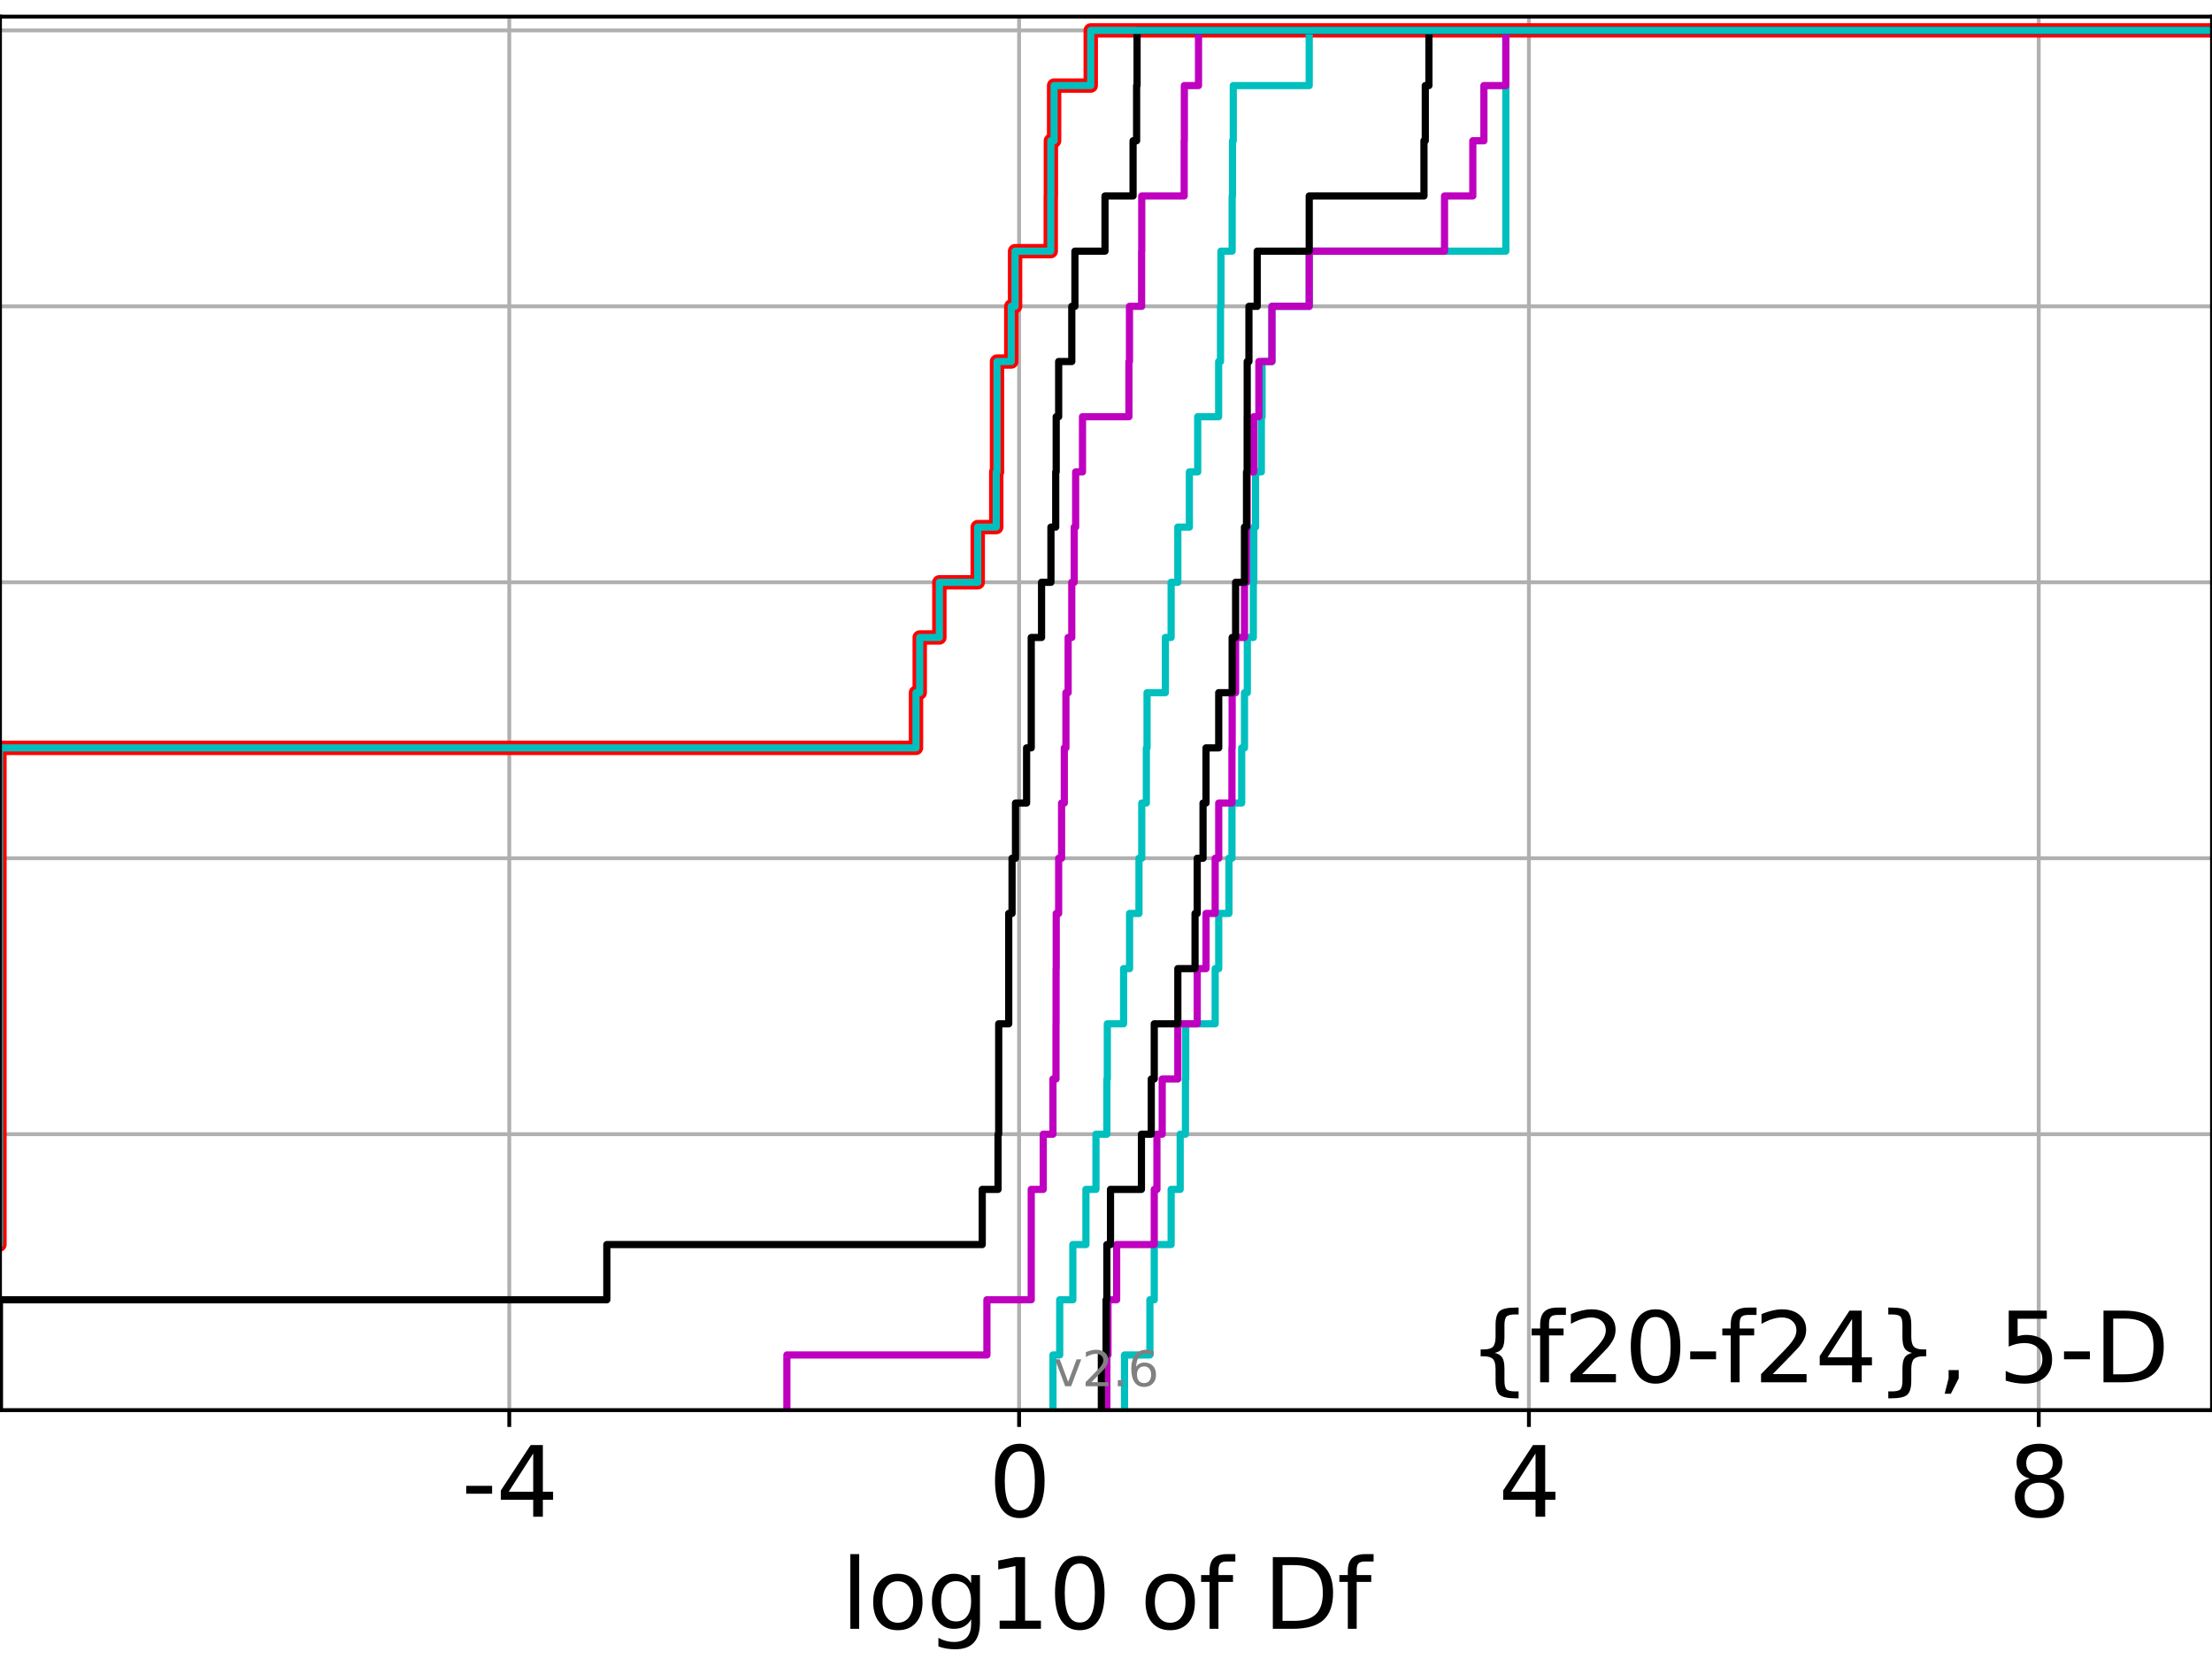 <?xml version="1.0" encoding="utf-8" standalone="no"?>
<!DOCTYPE svg PUBLIC "-//W3C//DTD SVG 1.1//EN"
  "http://www.w3.org/Graphics/SVG/1.1/DTD/svg11.dtd">
<svg xmlns:xlink="http://www.w3.org/1999/xlink" width="460.8pt" height="345.6pt" viewBox="0 0 460.8 345.6" xmlns="http://www.w3.org/2000/svg" version="1.1">
 <defs>
  <style type="text/css">*{stroke-linejoin: round; stroke-linecap: butt}</style>
 </defs>
 <g id="figure_1">
  <g id="patch_1">
   <path d="M 0 345.6 
L 460.8 345.6 
L 460.8 0 
L 0 0 
z
" style="fill: #ffffff"/>
  </g>
  <g id="axes_1">
   <g id="patch_2">
    <path d="M 0 293.76 
L 460.8 293.76 
L 460.8 3.456 
L 0 3.456 
z
" style="fill: #ffffff"/>
   </g>
   <g id="matplotlib.axis_1">
    <g id="xtick_1">
     <g id="line2d_1">
      <path d="M 106.091 293.76 
L 106.091 3.456 
" clip-path="url(#p55a66489dc)" style="fill: none; stroke: #b0b0b0; stroke-width: 0.8; stroke-linecap: square"/>
     </g>
     <g id="line2d_2">
      <defs>
       <path id="m1c3c87da40" d="M 0 0 
L 0 3.5 
" style="stroke: #000000; stroke-width: 0.8"/>
      </defs>
      <g>
       <use xlink:href="#m1c3c87da40" x="106.091" y="293.76" style="stroke: #000000; stroke-width: 0.8"/>
      </g>
     </g>
     <g id="text_1">
      <!-- -4 -->
      <g transform="translate(96.12 315.957)scale(0.2 -0.2)">
       <defs>
        <path id="DejaVuSans-2d" d="M 313 2009 
L 1997 2009 
L 1997 1497 
L 313 1497 
L 313 2009 
z
" transform="scale(0.016)"/>
        <path id="DejaVuSans-34" d="M 2419 4116 
L 825 1625 
L 2419 1625 
L 2419 4116 
z
M 2253 4666 
L 3047 4666 
L 3047 1625 
L 3713 1625 
L 3713 1100 
L 3047 1100 
L 3047 0 
L 2419 0 
L 2419 1100 
L 313 1100 
L 313 1709 
L 2253 4666 
z
" transform="scale(0.016)"/>
       </defs>
       <use xlink:href="#DejaVuSans-2d"/>
       <use xlink:href="#DejaVuSans-34" x="36.084"/>
      </g>
     </g>
    </g>
    <g id="xtick_2">
     <g id="line2d_3">
      <path d="M 212.296 293.76 
L 212.296 3.456 
" clip-path="url(#p55a66489dc)" style="fill: none; stroke: #b0b0b0; stroke-width: 0.8; stroke-linecap: square"/>
     </g>
     <g id="line2d_4">
      <g>
       <use xlink:href="#m1c3c87da40" x="212.296" y="293.76" style="stroke: #000000; stroke-width: 0.8"/>
      </g>
     </g>
     <g id="text_2">
      <!-- 0 -->
      <g transform="translate(205.933 315.957)scale(0.2 -0.2)">
       <defs>
        <path id="DejaVuSans-30" d="M 2034 4250 
Q 1547 4250 1301 3770 
Q 1056 3291 1056 2328 
Q 1056 1369 1301 889 
Q 1547 409 2034 409 
Q 2525 409 2770 889 
Q 3016 1369 3016 2328 
Q 3016 3291 2770 3770 
Q 2525 4250 2034 4250 
z
M 2034 4750 
Q 2819 4750 3233 4129 
Q 3647 3509 3647 2328 
Q 3647 1150 3233 529 
Q 2819 -91 2034 -91 
Q 1250 -91 836 529 
Q 422 1150 422 2328 
Q 422 3509 836 4129 
Q 1250 4750 2034 4750 
z
" transform="scale(0.016)"/>
       </defs>
       <use xlink:href="#DejaVuSans-30"/>
      </g>
     </g>
    </g>
    <g id="xtick_3">
     <g id="line2d_5">
      <path d="M 318.501 293.76 
L 318.501 3.456 
" clip-path="url(#p55a66489dc)" style="fill: none; stroke: #b0b0b0; stroke-width: 0.8; stroke-linecap: square"/>
     </g>
     <g id="line2d_6">
      <g>
       <use xlink:href="#m1c3c87da40" x="318.501" y="293.76" style="stroke: #000000; stroke-width: 0.8"/>
      </g>
     </g>
     <g id="text_3">
      <!-- 4 -->
      <g transform="translate(312.139 315.957)scale(0.2 -0.2)">
       <use xlink:href="#DejaVuSans-34"/>
      </g>
     </g>
    </g>
    <g id="xtick_4">
     <g id="line2d_7">
      <path d="M 424.706 293.76 
L 424.706 3.456 
" clip-path="url(#p55a66489dc)" style="fill: none; stroke: #b0b0b0; stroke-width: 0.8; stroke-linecap: square"/>
     </g>
     <g id="line2d_8">
      <g>
       <use xlink:href="#m1c3c87da40" x="424.706" y="293.76" style="stroke: #000000; stroke-width: 0.8"/>
      </g>
     </g>
     <g id="text_4">
      <!-- 8 -->
      <g transform="translate(418.344 315.957)scale(0.2 -0.2)">
       <defs>
        <path id="DejaVuSans-38" d="M 2034 2216 
Q 1584 2216 1326 1975 
Q 1069 1734 1069 1313 
Q 1069 891 1326 650 
Q 1584 409 2034 409 
Q 2484 409 2743 651 
Q 3003 894 3003 1313 
Q 3003 1734 2745 1975 
Q 2488 2216 2034 2216 
z
M 1403 2484 
Q 997 2584 770 2862 
Q 544 3141 544 3541 
Q 544 4100 942 4425 
Q 1341 4750 2034 4750 
Q 2731 4750 3128 4425 
Q 3525 4100 3525 3541 
Q 3525 3141 3298 2862 
Q 3072 2584 2669 2484 
Q 3125 2378 3379 2068 
Q 3634 1759 3634 1313 
Q 3634 634 3220 271 
Q 2806 -91 2034 -91 
Q 1263 -91 848 271 
Q 434 634 434 1313 
Q 434 1759 690 2068 
Q 947 2378 1403 2484 
z
M 1172 3481 
Q 1172 3119 1398 2916 
Q 1625 2713 2034 2713 
Q 2441 2713 2670 2916 
Q 2900 3119 2900 3481 
Q 2900 3844 2670 4047 
Q 2441 4250 2034 4250 
Q 1625 4250 1398 4047 
Q 1172 3844 1172 3481 
z
" transform="scale(0.016)"/>
       </defs>
       <use xlink:href="#DejaVuSans-38"/>
      </g>
     </g>
    </g>
    <g id="text_5">
     <!-- log10 of Df -->
     <g transform="translate(175.214 339.313)scale(0.2 -0.2)">
      <defs>
       <path id="DejaVuSans-6c" d="M 603 4863 
L 1178 4863 
L 1178 0 
L 603 0 
L 603 4863 
z
" transform="scale(0.016)"/>
       <path id="DejaVuSans-6f" d="M 1959 3097 
Q 1497 3097 1228 2736 
Q 959 2375 959 1747 
Q 959 1119 1226 758 
Q 1494 397 1959 397 
Q 2419 397 2687 759 
Q 2956 1122 2956 1747 
Q 2956 2369 2687 2733 
Q 2419 3097 1959 3097 
z
M 1959 3584 
Q 2709 3584 3137 3096 
Q 3566 2609 3566 1747 
Q 3566 888 3137 398 
Q 2709 -91 1959 -91 
Q 1206 -91 779 398 
Q 353 888 353 1747 
Q 353 2609 779 3096 
Q 1206 3584 1959 3584 
z
" transform="scale(0.016)"/>
       <path id="DejaVuSans-67" d="M 2906 1791 
Q 2906 2416 2648 2759 
Q 2391 3103 1925 3103 
Q 1463 3103 1205 2759 
Q 947 2416 947 1791 
Q 947 1169 1205 825 
Q 1463 481 1925 481 
Q 2391 481 2648 825 
Q 2906 1169 2906 1791 
z
M 3481 434 
Q 3481 -459 3084 -895 
Q 2688 -1331 1869 -1331 
Q 1566 -1331 1297 -1286 
Q 1028 -1241 775 -1147 
L 775 -588 
Q 1028 -725 1275 -790 
Q 1522 -856 1778 -856 
Q 2344 -856 2625 -561 
Q 2906 -266 2906 331 
L 2906 616 
Q 2728 306 2450 153 
Q 2172 0 1784 0 
Q 1141 0 747 490 
Q 353 981 353 1791 
Q 353 2603 747 3093 
Q 1141 3584 1784 3584 
Q 2172 3584 2450 3431 
Q 2728 3278 2906 2969 
L 2906 3500 
L 3481 3500 
L 3481 434 
z
" transform="scale(0.016)"/>
       <path id="DejaVuSans-31" d="M 794 531 
L 1825 531 
L 1825 4091 
L 703 3866 
L 703 4441 
L 1819 4666 
L 2450 4666 
L 2450 531 
L 3481 531 
L 3481 0 
L 794 0 
L 794 531 
z
" transform="scale(0.016)"/>
       <path id="DejaVuSans-20" transform="scale(0.016)"/>
       <path id="DejaVuSans-66" d="M 2375 4863 
L 2375 4384 
L 1825 4384 
Q 1516 4384 1395 4259 
Q 1275 4134 1275 3809 
L 1275 3500 
L 2222 3500 
L 2222 3053 
L 1275 3053 
L 1275 0 
L 697 0 
L 697 3053 
L 147 3053 
L 147 3500 
L 697 3500 
L 697 3744 
Q 697 4328 969 4595 
Q 1241 4863 1831 4863 
L 2375 4863 
z
" transform="scale(0.016)"/>
       <path id="DejaVuSans-44" d="M 1259 4147 
L 1259 519 
L 2022 519 
Q 2988 519 3436 956 
Q 3884 1394 3884 2338 
Q 3884 3275 3436 3711 
Q 2988 4147 2022 4147 
L 1259 4147 
z
M 628 4666 
L 1925 4666 
Q 3281 4666 3915 4102 
Q 4550 3538 4550 2338 
Q 4550 1131 3912 565 
Q 3275 0 1925 0 
L 628 0 
L 628 4666 
z
" transform="scale(0.016)"/>
      </defs>
      <use xlink:href="#DejaVuSans-6c"/>
      <use xlink:href="#DejaVuSans-6f" x="27.783"/>
      <use xlink:href="#DejaVuSans-67" x="88.965"/>
      <use xlink:href="#DejaVuSans-31" x="152.441"/>
      <use xlink:href="#DejaVuSans-30" x="216.064"/>
      <use xlink:href="#DejaVuSans-20" x="279.688"/>
      <use xlink:href="#DejaVuSans-6f" x="311.475"/>
      <use xlink:href="#DejaVuSans-66" x="372.656"/>
      <use xlink:href="#DejaVuSans-20" x="407.861"/>
      <use xlink:href="#DejaVuSans-44" x="439.648"/>
      <use xlink:href="#DejaVuSans-66" x="516.65"/>
     </g>
    </g>
   </g>
   <g id="matplotlib.axis_2">
    <g id="ytick_1">
     <g id="line2d_9">
      <path d="M 0 293.76 
L 460.8 293.76 
" clip-path="url(#p55a66489dc)" style="fill: none; stroke: #b0b0b0; stroke-width: 0.8; stroke-linecap: square"/>
     </g>
     <g id="line2d_10">
      <defs>
       <path id="ma7a1b06fb6" d="M 0 0 
L -3.5 0 
" style="stroke: #000000; stroke-width: 0.8"/>
      </defs>
      <g>
       <use xlink:href="#ma7a1b06fb6" x="0" y="293.76" style="stroke: #000000; stroke-width: 0.8"/>
      </g>
     </g>
    </g>
    <g id="ytick_2">
     <g id="line2d_11">
      <path d="M 0 236.274 
L 460.8 236.274 
" clip-path="url(#p55a66489dc)" style="fill: none; stroke: #b0b0b0; stroke-width: 0.8; stroke-linecap: square"/>
     </g>
     <g id="line2d_12">
      <g>
       <use xlink:href="#ma7a1b06fb6" x="0" y="236.274" style="stroke: #000000; stroke-width: 0.8"/>
      </g>
     </g>
    </g>
    <g id="ytick_3">
     <g id="line2d_13">
      <path d="M 0 178.788 
L 460.8 178.788 
" clip-path="url(#p55a66489dc)" style="fill: none; stroke: #b0b0b0; stroke-width: 0.8; stroke-linecap: square"/>
     </g>
     <g id="line2d_14">
      <g>
       <use xlink:href="#ma7a1b06fb6" x="0" y="178.788" style="stroke: #000000; stroke-width: 0.8"/>
      </g>
     </g>
    </g>
    <g id="ytick_4">
     <g id="line2d_15">
      <path d="M 0 121.302 
L 460.8 121.302 
" clip-path="url(#p55a66489dc)" style="fill: none; stroke: #b0b0b0; stroke-width: 0.8; stroke-linecap: square"/>
     </g>
     <g id="line2d_16">
      <g>
       <use xlink:href="#ma7a1b06fb6" x="0" y="121.302" style="stroke: #000000; stroke-width: 0.8"/>
      </g>
     </g>
    </g>
    <g id="ytick_5">
     <g id="line2d_17">
      <path d="M 0 63.816 
L 460.8 63.816 
" clip-path="url(#p55a66489dc)" style="fill: none; stroke: #b0b0b0; stroke-width: 0.8; stroke-linecap: square"/>
     </g>
     <g id="line2d_18">
      <g>
       <use xlink:href="#ma7a1b06fb6" x="0" y="63.816" style="stroke: #000000; stroke-width: 0.8"/>
      </g>
     </g>
    </g>
    <g id="ytick_6">
     <g id="line2d_19">
      <path d="M 0 6.33 
L 460.8 6.33 
" clip-path="url(#p55a66489dc)" style="fill: none; stroke: #b0b0b0; stroke-width: 0.8; stroke-linecap: square"/>
     </g>
     <g id="line2d_20">
      <g>
       <use xlink:href="#ma7a1b06fb6" x="0" y="6.33" style="stroke: #000000; stroke-width: 0.8"/>
      </g>
     </g>
    </g>
   </g>
   <g id="line2d_21">
    <path d="M -1 259.268 
L -0.115 259.268 
L -0.115 247.771 
L -0.115 247.771 
L -0.115 236.274 
L -0.115 236.274 
L -0.115 224.777 
L -0.115 224.777 
L -0.115 213.28 
L -0.115 213.28 
L -0.115 201.782 
L -0.115 201.782 
L -0.115 190.285 
L -0.115 190.285 
L -0.115 178.788 
L -0.115 178.788 
L -0.115 167.291 
L -0.115 167.291 
L -0.115 155.794 
L 190.818 155.794 
L 190.818 144.297 
L 191.597 144.297 
L 191.597 132.799 
L 195.689 132.799 
L 195.689 121.302 
L 203.681 121.302 
L 203.681 109.805 
L 207.538 109.805 
L 207.538 98.308 
L 207.698 98.308 
L 207.698 86.811 
L 207.698 86.811 
L 207.698 75.313 
L 210.671 75.313 
L 210.671 63.816 
L 211.459 63.816 
L 211.459 52.319 
L 218.893 52.319 
L 218.893 40.822 
L 218.918 40.822 
L 218.918 29.325 
L 219.589 29.325 
L 219.589 17.827 
L 227.222 17.827 
L 227.222 6.33 
L 227.222 6.33 
L 227.222 6.33 
L 460.8 6.33 
" clip-path="url(#p55a66489dc)" style="fill: none; stroke: #ff0000; stroke-width: 3; stroke-linecap: square"/>
   </g>
   <g id="line2d_22">
    <path d="M 234.258 293.76 
L 234.258 282.263 
L 239.544 282.263 
L 239.544 270.766 
L 240.451 270.766 
L 240.451 259.268 
L 243.971 259.268 
L 243.971 247.771 
L 245.854 247.771 
L 245.854 236.274 
L 246.949 236.274 
L 246.949 224.777 
L 247.01 224.777 
L 247.01 213.28 
L 253.142 213.28 
L 253.142 201.782 
L 253.882 201.782 
L 253.882 190.285 
L 256.014 190.285 
L 256.014 178.788 
L 256.639 178.788 
L 256.639 167.291 
L 258.666 167.291 
L 258.666 155.794 
L 259.247 155.794 
L 259.247 144.297 
L 259.838 144.297 
L 259.838 132.799 
L 261.095 132.799 
L 261.095 121.302 
L 261.188 121.302 
L 261.188 109.805 
L 261.551 109.805 
L 261.551 98.308 
L 262.761 98.308 
L 262.761 86.811 
L 262.907 86.811 
L 262.907 75.313 
L 264.964 75.313 
L 264.964 63.816 
L 272.735 63.816 
L 272.735 52.319 
L 313.697 52.319 
L 313.697 40.822 
L 313.697 40.822 
L 313.697 29.325 
L 313.697 29.325 
L 313.697 17.827 
L 313.697 17.827 
L 313.697 6.33 
L 313.697 6.33 
L 313.697 6.33 
L 460.8 6.33 
" clip-path="url(#p55a66489dc)" style="fill: none; stroke: #00bfbf; stroke-width: 1.5; stroke-linecap: square"/>
   </g>
   <g id="line2d_23">
    <path d="M 230.582 293.76 
L 230.582 282.263 
L 230.81 282.263 
L 230.81 270.766 
L 232.619 270.766 
L 232.619 259.268 
L 240.451 259.268 
L 240.451 247.771 
L 241.01 247.771 
L 241.01 236.274 
L 242.109 236.274 
L 242.109 224.777 
L 245.364 224.777 
L 245.364 213.28 
L 249.403 213.28 
L 249.403 201.782 
L 251.237 201.782 
L 251.237 190.285 
L 253.142 190.285 
L 253.142 178.788 
L 253.882 178.788 
L 253.882 167.291 
L 256.639 167.291 
L 256.639 155.794 
L 256.68 155.794 
L 256.68 144.297 
L 257.403 144.297 
L 257.403 132.799 
L 259.247 132.799 
L 259.247 121.302 
L 259.673 121.302 
L 259.673 109.805 
L 259.817 109.805 
L 259.817 98.308 
L 261.188 98.308 
L 261.188 86.811 
L 262.249 86.811 
L 262.249 75.313 
L 264.964 75.313 
L 264.964 63.816 
L 272.735 63.816 
L 272.735 52.319 
L 300.922 52.319 
L 300.922 40.822 
L 306.812 40.822 
L 306.812 29.325 
L 309.125 29.325 
L 309.125 17.827 
L 313.697 17.827 
L 313.697 6.33 
L 313.697 6.33 
L 313.697 6.33 
L 460.8 6.33 
" clip-path="url(#p55a66489dc)" style="fill: none; stroke: #bf00bf; stroke-width: 1.5; stroke-linecap: square"/>
   </g>
   <g id="line2d_24">
    <path d="M 229.432 293.76 
L 229.432 282.263 
L 230.418 282.263 
L 230.418 270.766 
L 230.582 270.766 
L 230.582 259.268 
L 231.338 259.268 
L 231.338 247.771 
L 237.78 247.771 
L 237.78 236.274 
L 239.831 236.274 
L 239.831 224.777 
L 240.451 224.777 
L 240.451 213.28 
L 245.364 213.28 
L 245.364 201.782 
L 248.95 201.782 
L 248.95 190.285 
L 249.403 190.285 
L 249.403 178.788 
L 250.615 178.788 
L 250.615 167.291 
L 251.237 167.291 
L 251.237 155.794 
L 253.882 155.794 
L 253.882 144.297 
L 256.68 144.297 
L 256.68 132.799 
L 257.403 132.799 
L 257.403 121.302 
L 259.247 121.302 
L 259.247 109.805 
L 259.673 109.805 
L 259.673 98.308 
L 259.807 98.308 
L 259.807 86.811 
L 259.817 86.811 
L 259.817 75.313 
L 260.176 75.313 
L 260.176 63.816 
L 261.899 63.816 
L 261.899 52.319 
L 272.735 52.319 
L 272.735 40.822 
L 296.639 40.822 
L 296.639 29.325 
L 296.913 29.325 
L 296.913 17.827 
L 297.669 17.827 
L 297.669 6.33 
L 297.669 6.33 
L 297.669 6.33 
L 460.8 6.33 
" clip-path="url(#p55a66489dc)" style="fill: none; stroke: #000000; stroke-width: 1.5; stroke-linecap: square"/>
   </g>
   <g id="line2d_25">
    <path d="M 219.347 293.76 
L 219.347 282.263 
L 220.759 282.263 
L 220.759 270.766 
L 223.488 270.766 
L 223.488 259.268 
L 226.221 259.268 
L 226.221 247.771 
L 228.309 247.771 
L 228.309 236.274 
L 230.582 236.274 
L 230.582 224.777 
L 230.676 224.777 
L 230.676 213.28 
L 234.064 213.28 
L 234.064 201.782 
L 235.309 201.782 
L 235.309 190.285 
L 237.27 190.285 
L 237.27 178.788 
L 237.847 178.788 
L 237.847 167.291 
L 238.807 167.291 
L 238.807 155.794 
L 238.953 155.794 
L 238.953 144.297 
L 242.771 144.297 
L 242.771 132.799 
L 243.967 132.799 
L 243.967 121.302 
L 245.364 121.302 
L 245.364 109.805 
L 247.768 109.805 
L 247.768 98.308 
L 249.501 98.308 
L 249.501 86.811 
L 253.866 86.811 
L 253.866 75.313 
L 254.254 75.313 
L 254.254 63.816 
L 254.35 63.816 
L 254.35 52.319 
L 256.68 52.319 
L 256.68 40.822 
L 256.757 40.822 
L 256.757 29.325 
L 256.914 29.325 
L 256.914 17.827 
L 272.735 17.827 
L 272.735 6.33 
L 272.735 6.33 
L 272.735 6.33 
L 460.8 6.33 
" clip-path="url(#p55a66489dc)" style="fill: none; stroke: #00bfbf; stroke-width: 1.5; stroke-linecap: square"/>
   </g>
   <g id="line2d_26">
    <path d="M 163.923 293.76 
L 163.923 282.263 
L 205.593 282.263 
L 205.593 270.766 
L 214.825 270.766 
L 214.825 259.268 
L 214.826 259.268 
L 214.826 247.771 
L 217.327 247.771 
L 217.327 236.274 
L 219.347 236.274 
L 219.347 224.777 
L 219.983 224.777 
L 219.983 213.28 
L 220 213.28 
L 220 201.782 
L 220.032 201.782 
L 220.032 190.285 
L 220.538 190.285 
L 220.538 178.788 
L 221.145 178.788 
L 221.145 167.291 
L 221.716 167.291 
L 221.716 155.794 
L 222.048 155.794 
L 222.048 144.297 
L 222.513 144.297 
L 222.513 132.799 
L 223.273 132.799 
L 223.273 121.302 
L 223.78 121.302 
L 223.78 109.805 
L 224.078 109.805 
L 224.078 98.308 
L 225.504 98.308 
L 225.504 86.811 
L 235.173 86.811 
L 235.173 75.313 
L 235.288 75.313 
L 235.288 63.816 
L 237.817 63.816 
L 237.817 52.319 
L 237.847 52.319 
L 237.847 40.822 
L 246.685 40.822 
L 246.685 29.325 
L 246.721 29.325 
L 246.721 17.827 
L 249.673 17.827 
L 249.673 6.33 
L 249.673 6.33 
L 249.673 6.33 
L 460.8 6.33 
" clip-path="url(#p55a66489dc)" style="fill: none; stroke: #bf00bf; stroke-width: 1.5; stroke-linecap: square"/>
   </g>
   <g id="line2d_27">
    <path d="M -0.115 293.76 
L -0.115 282.263 
L -0.115 282.263 
L -0.115 270.766 
L 126.414 270.766 
L 126.414 259.268 
L 204.617 259.268 
L 204.617 247.771 
L 207.91 247.771 
L 207.91 236.274 
L 208.048 236.274 
L 208.048 224.777 
L 208.048 224.777 
L 208.048 213.28 
L 210.135 213.28 
L 210.135 201.782 
L 210.135 201.782 
L 210.135 190.285 
L 210.828 190.285 
L 210.828 178.788 
L 211.547 178.788 
L 211.547 167.291 
L 213.857 167.291 
L 213.857 155.794 
L 214.825 155.794 
L 214.825 144.297 
L 214.825 144.297 
L 214.825 132.799 
L 216.973 132.799 
L 216.973 121.302 
L 218.929 121.302 
L 218.929 109.805 
L 219.924 109.805 
L 219.924 98.308 
L 220.026 98.308 
L 220.026 86.811 
L 220.538 86.811 
L 220.538 75.313 
L 223.272 75.313 
L 223.272 63.816 
L 223.926 63.816 
L 223.926 52.319 
L 230.191 52.319 
L 230.191 40.822 
L 236.039 40.822 
L 236.039 29.325 
L 236.778 29.325 
L 236.778 17.827 
L 236.871 17.827 
L 236.871 6.33 
L 236.871 6.33 
L 236.871 6.33 
L 460.8 6.33 
" clip-path="url(#p55a66489dc)" style="fill: none; stroke: #000000; stroke-width: 1.5; stroke-linecap: square"/>
   </g>
   <g id="line2d_28">
    <path d="M -1 259.268 
L -0.115 259.268 
L -0.115 247.771 
L -0.115 247.771 
L -0.115 236.274 
L -0.115 236.274 
L -0.115 224.777 
L -0.115 224.777 
L -0.115 213.28 
L -0.115 213.28 
L -0.115 201.782 
L -0.115 201.782 
L -0.115 190.285 
L -0.115 190.285 
L -0.115 178.788 
L -0.115 178.788 
L -0.115 167.291 
L -0.115 167.291 
L -0.115 155.794 
L 190.818 155.794 
L 190.818 144.297 
L 191.597 144.297 
L 191.597 132.799 
L 195.689 132.799 
L 195.689 121.302 
L 203.681 121.302 
L 203.681 109.805 
L 207.538 109.805 
L 207.538 98.308 
L 207.698 98.308 
L 207.698 86.811 
L 207.698 86.811 
L 207.698 75.313 
L 210.671 75.313 
L 210.671 63.816 
L 211.459 63.816 
L 211.459 52.319 
L 218.893 52.319 
L 218.893 40.822 
L 218.918 40.822 
L 218.918 29.325 
L 219.589 29.325 
L 219.589 17.827 
L 227.222 17.827 
L 227.222 6.33 
L 227.222 6.33 
L 227.222 6.33 
L 460.8 6.33 
" clip-path="url(#p55a66489dc)" style="fill: none; stroke: #00bfbf; stroke-width: 1.5; stroke-linecap: square"/>
   </g>
   <g id="patch_3">
    <path d="M 0 293.76 
L 0 3.456 
" style="fill: none; stroke: #000000; stroke-width: 0.8; stroke-linejoin: miter; stroke-linecap: square"/>
   </g>
   <g id="patch_4">
    <path d="M 460.8 293.76 
L 460.8 3.456 
" style="fill: none; stroke: #000000; stroke-width: 0.8; stroke-linejoin: miter; stroke-linecap: square"/>
   </g>
   <g id="patch_5">
    <path d="M -0 293.76 
L 460.8 293.76 
" style="fill: none; stroke: #000000; stroke-width: 0.8; stroke-linejoin: miter; stroke-linecap: square"/>
   </g>
   <g id="patch_6">
    <path d="M -0 3.456 
L 460.8 3.456 
" style="fill: none; stroke: #000000; stroke-width: 0.8; stroke-linejoin: miter; stroke-linecap: square"/>
   </g>
   <g id="text_6">
    <!-- {f20-f24}, 5-D -->
    <g transform="translate(305.884 287.954)scale(0.2 -0.2)">
     <defs>
      <path id="DejaVuSans-7b" d="M 3272 -594 
L 3272 -1044 
L 3078 -1044 
Q 2300 -1044 2036 -812 
Q 1772 -581 1772 109 
L 1772 856 
Q 1772 1328 1603 1509 
Q 1434 1691 991 1691 
L 800 1691 
L 800 2138 
L 991 2138 
Q 1438 2138 1605 2317 
Q 1772 2497 1772 2963 
L 1772 3713 
Q 1772 4403 2036 4633 
Q 2300 4863 3078 4863 
L 3272 4863 
L 3272 4416 
L 3059 4416 
Q 2619 4416 2484 4278 
Q 2350 4141 2350 3700 
L 2350 2925 
Q 2350 2434 2208 2212 
Q 2066 1991 1722 1913 
Q 2069 1828 2209 1606 
Q 2350 1384 2350 897 
L 2350 122 
Q 2350 -319 2484 -456 
Q 2619 -594 3059 -594 
L 3272 -594 
z
" transform="scale(0.016)"/>
      <path id="DejaVuSans-32" d="M 1228 531 
L 3431 531 
L 3431 0 
L 469 0 
L 469 531 
Q 828 903 1448 1529 
Q 2069 2156 2228 2338 
Q 2531 2678 2651 2914 
Q 2772 3150 2772 3378 
Q 2772 3750 2511 3984 
Q 2250 4219 1831 4219 
Q 1534 4219 1204 4116 
Q 875 4013 500 3803 
L 500 4441 
Q 881 4594 1212 4672 
Q 1544 4750 1819 4750 
Q 2544 4750 2975 4387 
Q 3406 4025 3406 3419 
Q 3406 3131 3298 2873 
Q 3191 2616 2906 2266 
Q 2828 2175 2409 1742 
Q 1991 1309 1228 531 
z
" transform="scale(0.016)"/>
      <path id="DejaVuSans-7d" d="M 800 -594 
L 1019 -594 
Q 1456 -594 1589 -459 
Q 1722 -325 1722 122 
L 1722 897 
Q 1722 1384 1862 1606 
Q 2003 1828 2350 1913 
Q 2003 1991 1862 2212 
Q 1722 2434 1722 2925 
L 1722 3700 
Q 1722 4144 1589 4280 
Q 1456 4416 1019 4416 
L 800 4416 
L 800 4863 
L 997 4863 
Q 1775 4863 2036 4633 
Q 2297 4403 2297 3713 
L 2297 2963 
Q 2297 2497 2465 2317 
Q 2634 2138 3078 2138 
L 3272 2138 
L 3272 1691 
L 3078 1691 
Q 2634 1691 2465 1509 
Q 2297 1328 2297 856 
L 2297 109 
Q 2297 -581 2036 -812 
Q 1775 -1044 997 -1044 
L 800 -1044 
L 800 -594 
z
" transform="scale(0.016)"/>
      <path id="DejaVuSans-2c" d="M 750 794 
L 1409 794 
L 1409 256 
L 897 -744 
L 494 -744 
L 750 256 
L 750 794 
z
" transform="scale(0.016)"/>
      <path id="DejaVuSans-35" d="M 691 4666 
L 3169 4666 
L 3169 4134 
L 1269 4134 
L 1269 2991 
Q 1406 3038 1543 3061 
Q 1681 3084 1819 3084 
Q 2600 3084 3056 2656 
Q 3513 2228 3513 1497 
Q 3513 744 3044 326 
Q 2575 -91 1722 -91 
Q 1428 -91 1123 -41 
Q 819 9 494 109 
L 494 744 
Q 775 591 1075 516 
Q 1375 441 1709 441 
Q 2250 441 2565 725 
Q 2881 1009 2881 1497 
Q 2881 1984 2565 2268 
Q 2250 2553 1709 2553 
Q 1456 2553 1204 2497 
Q 953 2441 691 2322 
L 691 4666 
z
" transform="scale(0.016)"/>
     </defs>
     <use xlink:href="#DejaVuSans-7b"/>
     <use xlink:href="#DejaVuSans-66" x="63.623"/>
     <use xlink:href="#DejaVuSans-32" x="98.828"/>
     <use xlink:href="#DejaVuSans-30" x="162.451"/>
     <use xlink:href="#DejaVuSans-2d" x="226.074"/>
     <use xlink:href="#DejaVuSans-66" x="262.158"/>
     <use xlink:href="#DejaVuSans-32" x="297.363"/>
     <use xlink:href="#DejaVuSans-34" x="360.986"/>
     <use xlink:href="#DejaVuSans-7d" x="424.609"/>
     <use xlink:href="#DejaVuSans-2c" x="488.232"/>
     <use xlink:href="#DejaVuSans-20" x="520.02"/>
     <use xlink:href="#DejaVuSans-35" x="551.807"/>
     <use xlink:href="#DejaVuSans-2d" x="615.43"/>
     <use xlink:href="#DejaVuSans-44" x="651.514"/>
    </g>
   </g>
   <g id="text_7">
    <!-- v2.6 -->
    <g style="fill: #808080" transform="translate(219.489 288.777)scale(0.1 -0.1)">
     <defs>
      <path id="DejaVuSans-76" d="M 191 3500 
L 800 3500 
L 1894 563 
L 2988 3500 
L 3597 3500 
L 2284 0 
L 1503 0 
L 191 3500 
z
" transform="scale(0.016)"/>
      <path id="DejaVuSans-2e" d="M 684 794 
L 1344 794 
L 1344 0 
L 684 0 
L 684 794 
z
" transform="scale(0.016)"/>
      <path id="DejaVuSans-36" d="M 2113 2584 
Q 1688 2584 1439 2293 
Q 1191 2003 1191 1497 
Q 1191 994 1439 701 
Q 1688 409 2113 409 
Q 2538 409 2786 701 
Q 3034 994 3034 1497 
Q 3034 2003 2786 2293 
Q 2538 2584 2113 2584 
z
M 3366 4563 
L 3366 3988 
Q 3128 4100 2886 4159 
Q 2644 4219 2406 4219 
Q 1781 4219 1451 3797 
Q 1122 3375 1075 2522 
Q 1259 2794 1537 2939 
Q 1816 3084 2150 3084 
Q 2853 3084 3261 2657 
Q 3669 2231 3669 1497 
Q 3669 778 3244 343 
Q 2819 -91 2113 -91 
Q 1303 -91 875 529 
Q 447 1150 447 2328 
Q 447 3434 972 4092 
Q 1497 4750 2381 4750 
Q 2619 4750 2861 4703 
Q 3103 4656 3366 4563 
z
" transform="scale(0.016)"/>
     </defs>
     <use xlink:href="#DejaVuSans-76"/>
     <use xlink:href="#DejaVuSans-32" x="59.18"/>
     <use xlink:href="#DejaVuSans-2e" x="122.803"/>
     <use xlink:href="#DejaVuSans-36" x="154.59"/>
    </g>
   </g>
  </g>
 </g>
 <defs>
  <clipPath id="p55a66489dc">
   <rect x="0" y="3.456" width="460.8" height="290.304"/>
  </clipPath>
 </defs>
</svg>
